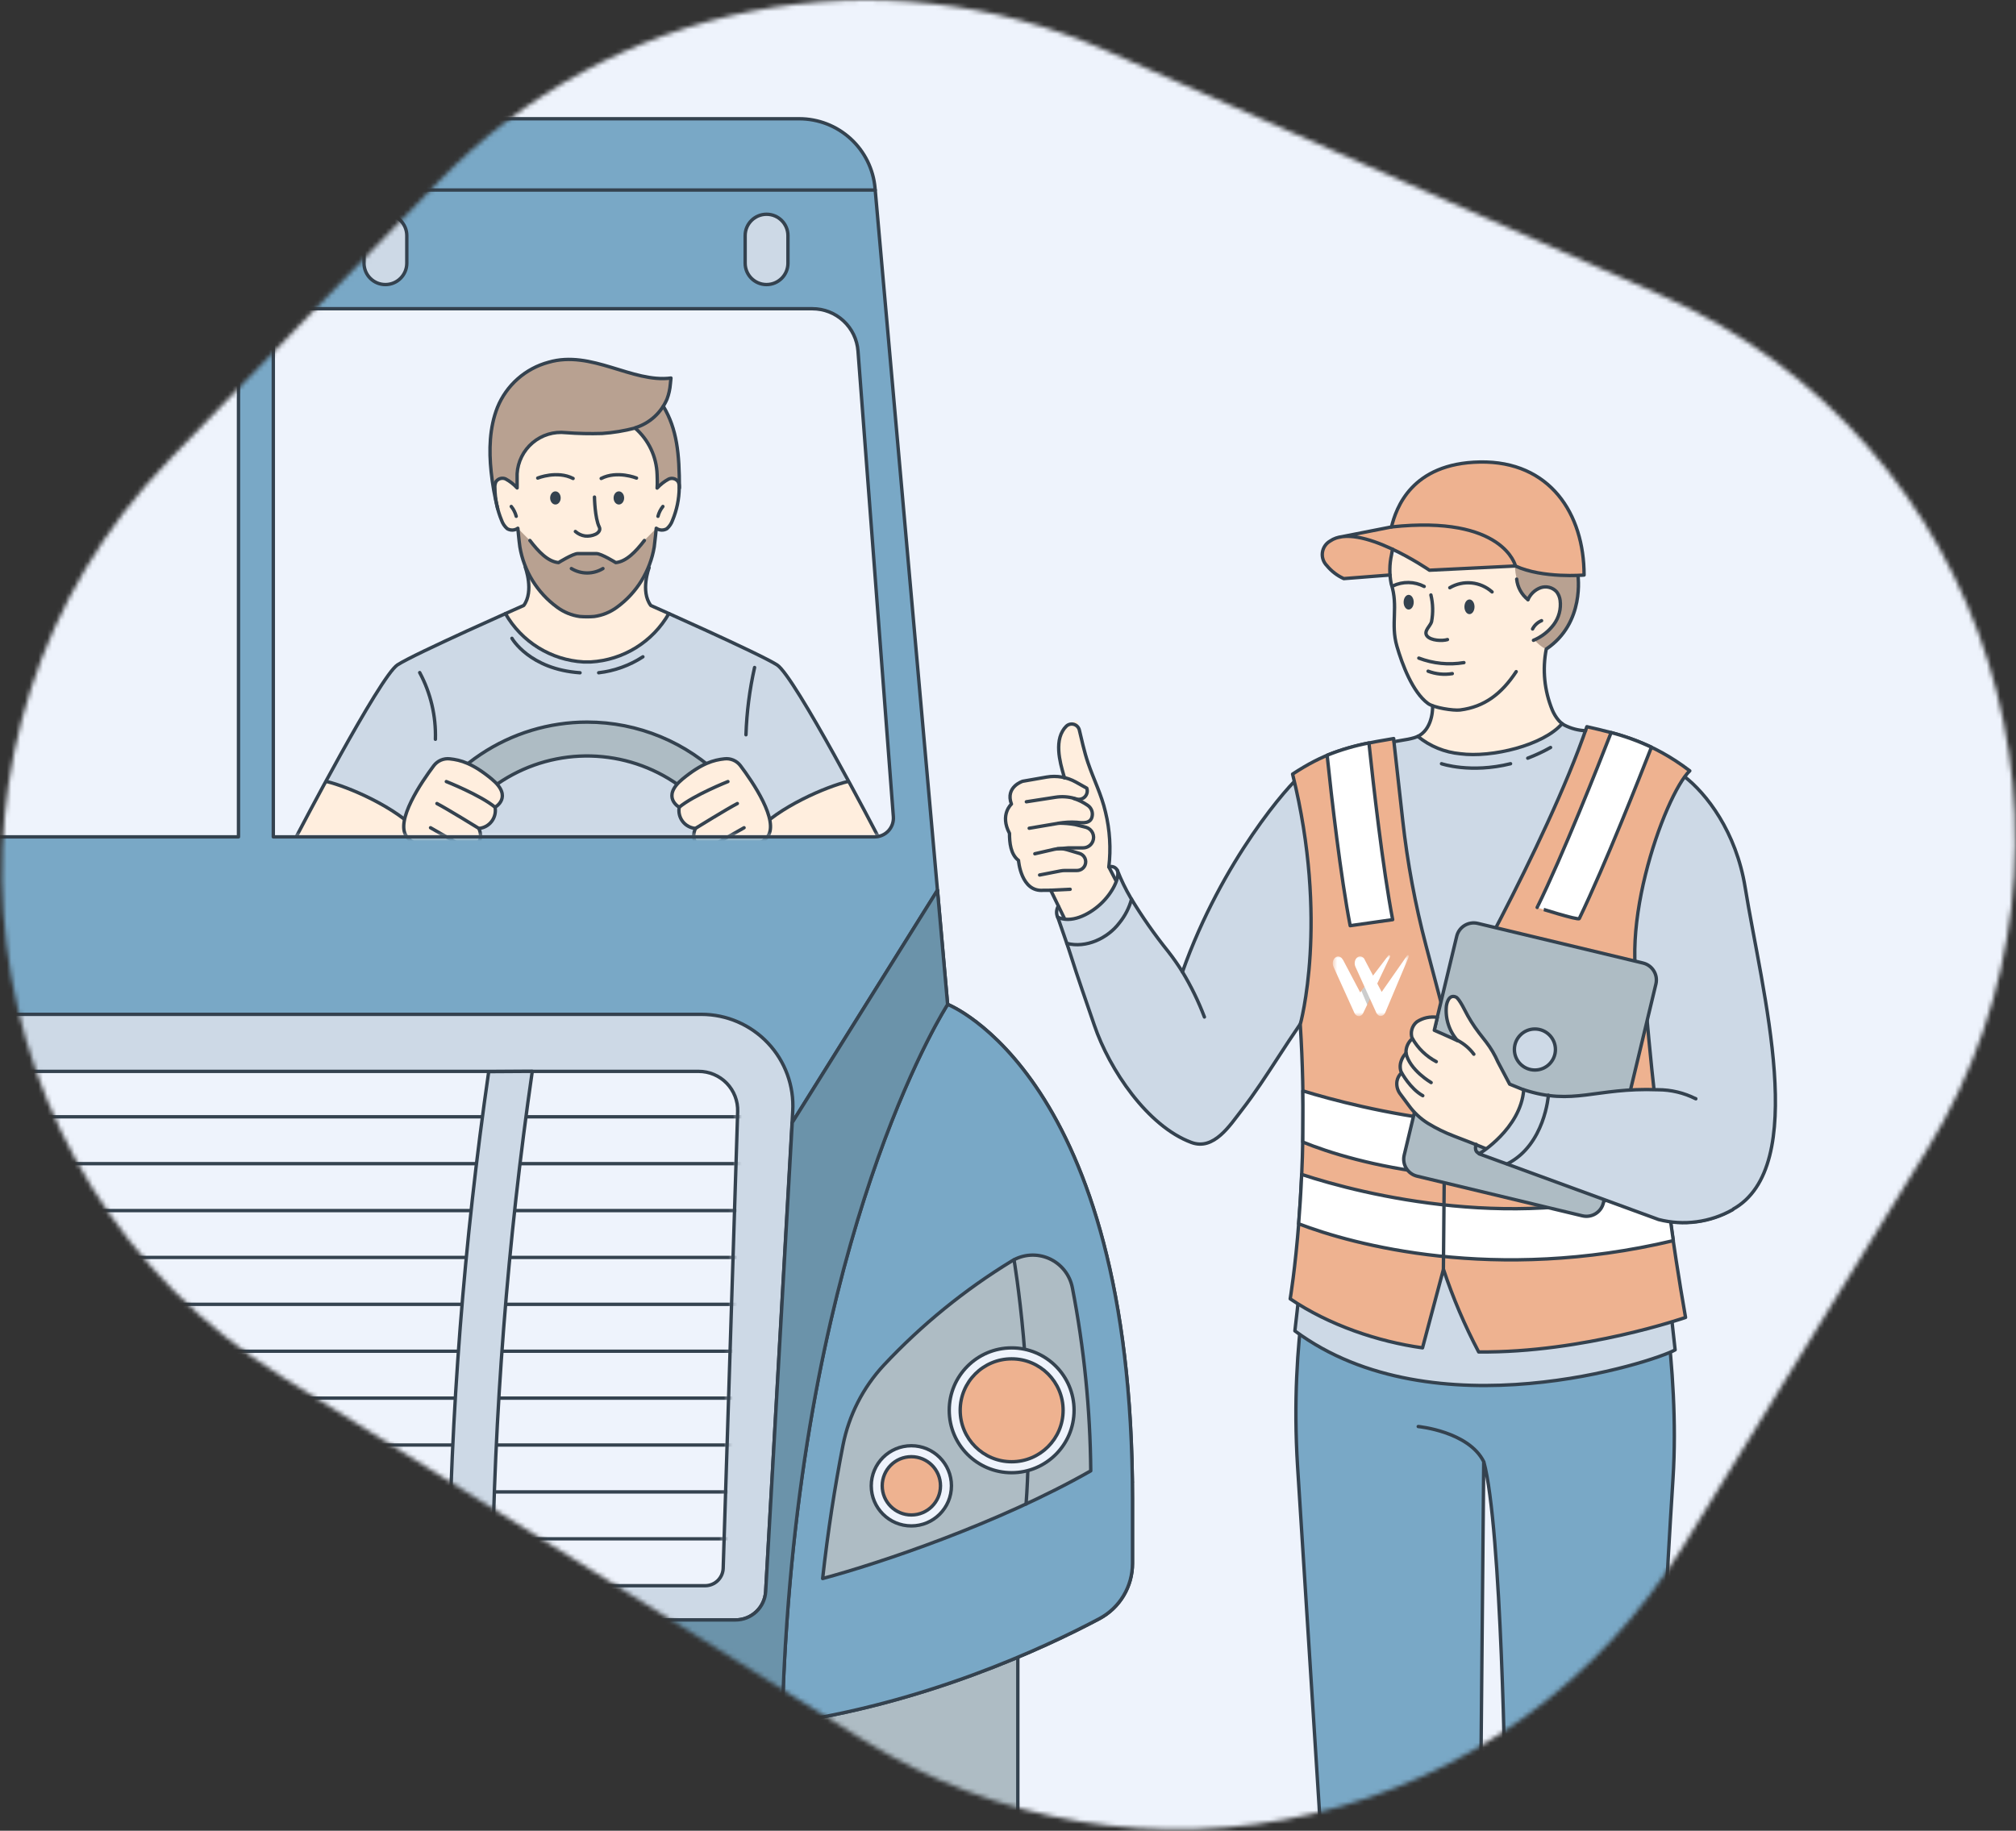<svg width="447" height="406" viewBox="0 0 447 406" fill="none" xmlns="http://www.w3.org/2000/svg">
<rect x="0" y="0" width="447" height="406" fill="#333333" stroke="none"/>
<mask id="mask0_952_13639" style="mask-type:luminance" maskUnits="userSpaceOnUse" x="0" y="0" width="447" height="406">
<path d="M97.46 40.057L37.56 101.947C-20.76 162.137 -8.71 260.817 62.39 305.247L191.12 385.697C205.862 394.909 222.282 401.113 239.433 403.951C256.584 406.788 274.127 406.203 291.051 402.229C307.975 398.255 323.945 390.971 338.041 380.797C352.137 370.622 364.079 357.758 373.18 342.947L427.29 254.947C469.1 186.947 441.29 97.647 368.21 65.427L245.21 11.197C220.583 0.339 193.222 -2.716 166.807 2.444C140.392 7.603 116.191 20.73 97.46 40.057Z" fill="white"/>
</mask>
<g mask="url(#mask0_952_13639)">
<path d="M482.87 -31.383H-13.96V433.087H482.87V-31.383Z" fill="#EEF3FC"/>
<path d="M194.02 41.717C193.645 37.517 191.712 33.609 188.601 30.763C185.49 27.916 181.427 26.337 177.21 26.337H-63.73C-67.947 26.335 -72.012 27.913 -75.124 30.76C-78.235 33.607 -80.167 37.516 -80.54 41.717L-96.63 222.717L-59.93 382.247H173.4L210.11 222.717L194.02 41.717Z" fill="#79A8C6" stroke="#34424F" stroke-width="0.75" stroke-linecap="round" stroke-linejoin="round"/>
<path d="M173.4 420.947V382.337L225.68 356.007V420.947C225.668 424.905 224.731 428.807 222.942 432.338C221.154 435.87 218.564 438.934 215.38 441.287H183.7C180.516 438.934 177.926 435.87 176.137 432.338C174.349 428.807 173.411 424.905 173.4 420.947Z" fill="#AEBCC4" stroke="#34424F" stroke-width="0.75" stroke-linecap="round" stroke-linejoin="round"/>
<path d="M210.11 222.737C210.11 222.737 176.11 275.007 173.4 382.267C205.07 377.817 231.51 365.477 243.76 358.967C245.979 357.782 247.835 356.017 249.128 353.859C250.421 351.701 251.102 349.232 251.1 346.717V332.387C251.1 238.547 210.11 222.737 210.11 222.737Z" fill="#79A8C6" stroke="#34424F" stroke-width="0.75" stroke-linecap="round" stroke-linejoin="round"/>
<path d="M175.66 248.917L207.86 197.437" stroke="#34424F" stroke-width="0.75" stroke-linecap="round" stroke-linejoin="round"/>
<path d="M174.46 359.497C174.46 359.497 223.4 348.287 251.06 328.697" stroke="#34424F" stroke-width="0.75" stroke-linecap="round" stroke-linejoin="round"/>
<path d="M190.24 77.827C190.046 75.281 188.898 72.902 187.025 71.167C185.152 69.431 182.693 68.467 180.14 68.467H60.6V185.587H193.94C194.513 185.586 195.079 185.466 195.603 185.236C196.128 185.006 196.599 184.671 196.988 184.25C197.376 183.83 197.674 183.333 197.862 182.792C198.05 182.252 198.124 181.678 198.08 181.107L190.24 77.827Z" fill="#EEF3FC"/>
<path d="M210.11 222.737C210.11 222.737 176.11 275.007 173.4 382.267C205.07 377.817 231.51 365.477 243.76 358.967C245.979 357.782 247.835 356.017 249.128 353.859C250.421 351.701 251.102 349.232 251.1 346.717V332.387C251.1 238.547 210.11 222.737 210.11 222.737Z" fill="#79A8C6" stroke="#34424F" stroke-width="0.75" stroke-linecap="round" stroke-linejoin="round"/>
<path d="M-76.76 77.827C-76.568 75.282 -75.422 72.903 -73.551 71.168C-71.68 69.432 -69.222 68.467 -66.67 68.467H52.88V185.587H-80.46C-81.033 185.587 -81.6 185.469 -82.125 185.239C-82.65 185.01 -83.122 184.674 -83.511 184.253C-83.9 183.832 -84.197 183.336 -84.385 182.794C-84.572 182.253 -84.645 181.678 -84.6 181.107L-76.76 77.827Z" fill="#EEF3FC" stroke="#34424F" stroke-width="0.75" stroke-linecap="round" stroke-linejoin="round"/>
<path d="M194.06 42.147H-80.58" stroke="#34424F" stroke-width="0.75" stroke-linecap="round" stroke-linejoin="round"/>
<path d="M56.75 47.517H56.74C54.122 47.517 52 49.639 52 52.257V58.367C52 60.984 54.122 63.107 56.74 63.107H56.75C59.368 63.107 61.49 60.984 61.49 58.367V52.257C61.49 49.639 59.368 47.517 56.75 47.517Z" fill="#CDD9E6" stroke="#34424F" stroke-width="0.75" stroke-linecap="round" stroke-linejoin="round"/>
<path d="M85.46 47.517H85.45C82.832 47.517 80.71 49.639 80.71 52.257V58.367C80.71 60.984 82.832 63.107 85.45 63.107H85.46C88.078 63.107 90.2 60.984 90.2 58.367V52.257C90.2 49.639 88.078 47.517 85.46 47.517Z" fill="#CDD9E6" stroke="#34424F" stroke-width="0.75" stroke-linecap="round" stroke-linejoin="round"/>
<path d="M169.97 47.517H169.96C167.342 47.517 165.22 49.639 165.22 52.257V58.367C165.22 60.984 167.342 63.107 169.96 63.107H169.97C172.588 63.107 174.71 60.984 174.71 58.367V52.257C174.71 49.639 172.588 47.517 169.97 47.517Z" fill="#CDD9E6" stroke="#34424F" stroke-width="0.75" stroke-linecap="round" stroke-linejoin="round"/>
<path d="M28.04 47.517H28.03C25.412 47.517 23.29 49.639 23.29 52.257V58.367C23.29 60.984 25.412 63.107 28.03 63.107H28.04C30.658 63.107 32.78 60.984 32.78 58.367V52.257C32.78 49.639 30.658 47.517 28.04 47.517Z" fill="#CDD9E6" stroke="#34424F" stroke-width="0.75" stroke-linecap="round" stroke-linejoin="round"/>
<path d="M186.91 320.507C185.11 329.677 183.57 339.507 182.4 350.067C195.13 346.647 221.4 337.837 241.85 326.187C241.734 312.55 240.368 298.954 237.77 285.567C237.494 284.152 236.88 282.824 235.98 281.698C235.08 280.572 233.921 279.68 232.601 279.098C231.282 278.517 229.842 278.263 228.403 278.358C226.965 278.454 225.571 278.896 224.34 279.647C213.884 286.028 204.341 293.795 195.97 302.737C191.355 307.702 188.217 313.856 186.91 320.507Z" fill="#AEBCC4" stroke="#34424F" stroke-width="0.75" stroke-linecap="round" stroke-linejoin="round"/>
<path d="M224.84 279.387C224.84 279.387 229.5 306.727 227.51 333.537" stroke="#34424F" stroke-width="0.75" stroke-linecap="round" stroke-linejoin="round"/>
<path d="M202.07 338.397C206.98 338.397 210.96 334.417 210.96 329.507C210.96 324.597 206.98 320.617 202.07 320.617C197.16 320.617 193.18 324.597 193.18 329.507C193.18 334.417 197.16 338.397 202.07 338.397Z" fill="#EEF3FC" stroke="#34424F" stroke-width="0.75" stroke-linecap="round" stroke-linejoin="round"/>
<path d="M224.31 326.597C231.954 326.597 238.15 320.4 238.15 312.757C238.15 305.113 231.954 298.917 224.31 298.917C216.667 298.917 210.47 305.113 210.47 312.757C210.47 320.4 216.667 326.597 224.31 326.597Z" fill="#EEF3FC" stroke="#34424F" stroke-width="0.75" stroke-linecap="round" stroke-linejoin="round"/>
<path d="M224.31 324.167C230.611 324.167 235.72 319.058 235.72 312.757C235.72 306.455 230.611 301.347 224.31 301.347C218.008 301.347 212.9 306.455 212.9 312.757C212.9 319.058 218.008 324.167 224.31 324.167Z" fill="#EEB290" stroke="#34424F" stroke-width="0.75" stroke-linecap="round" stroke-linejoin="round"/>
<path d="M202.07 335.967C205.638 335.967 208.53 333.074 208.53 329.507C208.53 325.939 205.638 323.047 202.07 323.047C198.503 323.047 195.61 325.939 195.61 329.507C195.61 333.074 198.503 335.967 202.07 335.967Z" fill="#EEB290" stroke="#34424F" stroke-width="0.75" stroke-linecap="round" stroke-linejoin="round"/>
<path d="M155.55 224.947H-42.07C-44.831 224.946 -47.562 225.51 -50.098 226.602C-52.633 227.694 -54.919 229.292 -56.816 231.298C-58.712 233.304 -60.18 235.676 -61.128 238.269C-62.076 240.861 -62.485 243.62 -62.33 246.377L-56.33 352.947C-56.233 354.65 -55.488 356.252 -54.247 357.423C-53.007 358.594 -51.366 359.247 -49.66 359.247H163.1C164.806 359.245 166.446 358.591 167.685 357.42C168.925 356.249 169.671 354.649 169.77 352.947L175.77 246.377C175.925 243.624 175.517 240.868 174.572 238.278C173.626 235.688 172.162 233.318 170.27 231.312C168.378 229.307 166.097 227.708 163.566 226.613C161.035 225.519 158.308 224.952 155.55 224.947Z" fill="#CDD9E6" stroke="#34424F" stroke-width="0.75" stroke-linecap="round" stroke-linejoin="round"/>
<path d="M154.92 237.597H-39.29C-40.729 237.597 -42.153 237.887 -43.477 238.448C-44.801 239.01 -46 239.832 -47.001 240.865C-48.001 241.899 -48.784 243.123 -49.303 244.465C-49.822 245.806 -50.066 247.239 -50.02 248.677L-46.87 347.777C-46.839 348.817 -46.404 349.803 -45.657 350.528C-44.91 351.252 -43.91 351.657 -42.87 351.657H156.35C157.39 351.657 158.39 351.252 159.137 350.528C159.884 349.803 160.319 348.817 160.35 347.777L163.56 246.517C163.598 245.359 163.402 244.205 162.984 243.124C162.567 242.043 161.937 241.058 161.131 240.225C160.324 239.393 159.359 238.732 158.292 238.28C157.225 237.828 156.079 237.596 154.92 237.597Z" fill="#EEF3FC" stroke="#34424F" stroke-width="0.75" stroke-linecap="round" stroke-linejoin="round"/>
<mask id="mask1_952_13639" style="mask-type:luminance" maskUnits="userSpaceOnUse" x="-51" y="237" width="215" height="115">
<path d="M154.92 237.597H-39.29C-40.729 237.597 -42.153 237.887 -43.477 238.448C-44.801 239.01 -46 239.832 -47.001 240.865C-48.001 241.899 -48.784 243.123 -49.303 244.465C-49.822 245.806 -50.066 247.239 -50.02 248.677L-46.87 347.777C-46.839 348.817 -46.404 349.803 -45.657 350.528C-44.91 351.252 -43.91 351.657 -42.87 351.657H156.35C157.39 351.657 158.39 351.252 159.137 350.528C159.884 349.803 160.319 348.817 160.35 347.777L163.56 246.517C163.598 245.359 163.402 244.205 162.984 243.124C162.567 242.043 161.937 241.058 161.131 240.225C160.324 239.393 159.359 238.732 158.292 238.28C157.225 237.828 156.079 237.596 154.92 237.597Z" fill="white"/>
</mask>
<g mask="url(#mask1_952_13639)">
<path d="M165.78 247.667H-52.22" stroke="#34424F" stroke-width="0.75" stroke-linecap="round" stroke-linejoin="round"/>
<path d="M163.19 268.467H-49.64" stroke="#34424F" stroke-width="0.75" stroke-linecap="round" stroke-linejoin="round"/>
<path d="M163.19 289.257H-49.64" stroke="#34424F" stroke-width="0.75" stroke-linecap="round" stroke-linejoin="round"/>
<path d="M165.78 258.067H-52.22" stroke="#34424F" stroke-width="0.75" stroke-linecap="round" stroke-linejoin="round"/>
<path d="M163.19 278.857H-49.64" stroke="#34424F" stroke-width="0.75" stroke-linecap="round" stroke-linejoin="round"/>
<path d="M163.19 299.657H-49.64" stroke="#34424F" stroke-width="0.75" stroke-linecap="round" stroke-linejoin="round"/>
<path d="M163.19 310.057H-49.64" stroke="#34424F" stroke-width="0.75" stroke-linecap="round" stroke-linejoin="round"/>
<path d="M163.19 320.457H-49.64" stroke="#34424F" stroke-width="0.75" stroke-linecap="round" stroke-linejoin="round"/>
<path d="M163.19 330.857H-49.64" stroke="#34424F" stroke-width="0.75" stroke-linecap="round" stroke-linejoin="round"/>
<path d="M163.19 341.257H-49.64" stroke="#34424F" stroke-width="0.75" stroke-linecap="round" stroke-linejoin="round"/>
</g>
<path d="M108.36 237.647C102.886 275.409 99.916 313.492 99.47 351.647H109.12C109.566 313.472 112.539 275.369 118.02 237.587L108.36 237.647Z" fill="#CDD9E6" stroke="#34424F" stroke-width="0.75" stroke-linecap="round" stroke-linejoin="round"/>
<path d="M-4.54 237.597C0.941 275.378 3.911 313.482 4.35 351.657H14C13.56 313.502 10.59 275.418 5.11 237.657L-4.54 237.597Z" fill="#CDD9E6" stroke="#34424F" stroke-width="0.75" stroke-linecap="round" stroke-linejoin="round"/>
<mask id="mask2_952_13639" style="mask-type:luminance" maskUnits="userSpaceOnUse" x="60" y="68" width="139" height="118">
<path d="M190.24 77.827C190.046 75.281 188.898 72.902 187.025 71.167C185.152 69.431 182.693 68.467 180.14 68.467H60.6V185.587H193.94C194.513 185.586 195.079 185.466 195.603 185.236C196.128 185.006 196.599 184.671 196.988 184.25C197.376 183.83 197.674 183.333 197.862 182.792C198.05 182.252 198.124 181.678 198.08 181.107L190.24 77.827Z" fill="white"/>
</mask>
<g mask="url(#mask2_952_13639)">
<path d="M136.83 134.697C135.347 135.796 133.61 136.501 131.78 136.747C131.248 136.795 130.714 136.815 130.18 136.807C129.646 136.814 129.112 136.794 128.58 136.747C126.768 136.493 125.049 135.788 123.58 134.697C120.48 132.41 118.06 129.323 116.58 125.767H116.46C116.46 125.767 118.46 131.097 116.13 134.267L112.08 136.067C113.843 139.151 116.347 141.747 119.366 143.619C122.385 145.49 125.824 146.579 129.37 146.787C129.65 146.787 130.74 146.787 131.01 146.787C134.558 146.581 137.999 145.493 141.02 143.621C144.041 141.749 146.547 139.152 148.31 136.067L144.31 134.267C141.94 131.097 143.93 125.887 143.93 125.887H143.85C142.341 129.399 139.917 132.442 136.83 134.697Z" fill="#FFEEDE"/>
<path d="M140.85 94.867C142.331 96.156 143.53 97.737 144.371 99.511C145.213 101.286 145.679 103.214 145.74 105.177C145.74 105.177 145.79 107.237 145.74 108.177C146.479 107.371 147.348 106.695 148.31 106.177C148.676 106.017 149.086 105.988 149.47 106.095C149.855 106.203 150.191 106.44 150.42 106.767C150.628 107.192 150.718 107.665 150.68 108.137C150.68 100.457 150.14 95.137 147.12 90.037C145.666 92.337 143.445 94.048 140.85 94.867Z" fill="#B8A191"/>
<path d="M109.98 106.827C110.211 106.499 110.549 106.262 110.935 106.154C111.321 106.047 111.733 106.076 112.1 106.237C113.059 106.755 113.925 107.431 114.66 108.237C114.58 107.237 114.66 105.237 114.66 105.237V105.107C114.729 103.782 115.069 102.486 115.658 101.298C116.246 100.109 117.072 99.054 118.083 98.196C119.094 97.338 120.271 96.696 121.539 96.309C122.808 95.922 124.142 95.799 125.46 95.947C128.162 96.147 130.872 96.2 133.58 96.107C136.042 95.934 138.483 95.532 140.87 94.907C143.441 94.095 145.645 92.407 147.1 90.137C147.415 89.622 147.689 89.084 147.92 88.527C148.321 87.45 148.57 86.322 148.66 85.177L148.79 83.877C140.22 85.007 131.13 77.597 121.65 80.377C119.118 81.057 116.778 82.314 114.813 84.049C112.847 85.783 111.31 87.949 110.32 90.377C108.54 94.867 108.42 99.897 108.92 104.647C109.207 107.411 109.691 110.152 110.37 112.847C109.973 111.338 109.758 109.787 109.73 108.227C109.686 107.746 109.772 107.262 109.98 106.827Z" fill="#B8A191"/>
<path d="M150.38 106.827C150.15 106.5 149.815 106.263 149.43 106.155C149.046 106.048 148.636 106.076 148.27 106.237C147.307 106.755 146.439 107.431 145.7 108.237C145.79 107.237 145.7 105.237 145.7 105.237C145.639 103.274 145.173 101.345 144.331 99.571C143.49 97.797 142.291 96.216 140.81 94.927C138.422 95.552 135.982 95.954 133.52 96.127C130.832 96.211 128.141 96.151 125.46 95.947C124.144 95.799 122.812 95.921 121.546 96.306C120.279 96.691 119.104 97.331 118.093 98.186C117.082 99.04 116.256 100.092 115.666 101.277C115.076 102.462 114.733 103.755 114.66 105.077V105.207C114.66 105.207 114.66 107.267 114.66 108.207C113.925 107.401 113.059 106.725 112.1 106.207C111.733 106.046 111.321 106.017 110.935 106.124C110.548 106.232 110.211 106.469 109.98 106.797C109.77 107.235 109.684 107.723 109.73 108.207C109.761 110.669 110.264 113.103 111.21 115.377C111.455 116.094 111.882 116.735 112.45 117.237C112.81 117.456 113.227 117.564 113.648 117.548C114.07 117.532 114.477 117.393 114.82 117.147C114.82 117.147 115.06 119.827 115.27 121.297C116.174 126.663 119.143 131.461 123.54 134.667C125.009 135.758 126.728 136.463 128.54 136.717C129.072 136.764 129.606 136.784 130.14 136.777C130.674 136.785 131.208 136.765 131.74 136.717C133.569 136.471 135.307 135.766 136.79 134.667C141.187 131.461 144.155 126.663 145.06 121.297C145.26 119.827 145.51 117.147 145.51 117.147C145.853 117.393 146.26 117.532 146.681 117.548C147.103 117.564 147.52 117.456 147.88 117.237C148.445 116.732 148.872 116.092 149.12 115.377C150.066 113.103 150.568 110.669 150.6 108.207C150.65 107.735 150.574 107.259 150.38 106.827Z" fill="#FFEEDE"/>
<path d="M136.53 124.767C136.53 124.767 133.34 122.767 132.23 122.767H128.13C127.03 122.767 123.84 124.767 123.84 124.767C121.47 124.547 119.38 122.317 117.49 119.857L114.82 117.177C114.82 117.177 115.06 119.857 115.27 121.327C116.174 126.693 119.143 131.491 123.54 134.697C125.009 135.788 126.728 136.493 128.54 136.747C129.072 136.794 129.606 136.814 130.14 136.807C130.674 136.815 131.208 136.795 131.74 136.747C133.569 136.501 135.307 135.796 136.79 134.697C141.187 131.491 144.155 126.693 145.06 121.327C145.26 119.857 145.51 117.177 145.51 117.177L142.84 119.857C140.98 122.317 138.9 124.547 136.53 124.767Z" fill="#B8A191"/>
<path d="M172.3 147.447C169.38 145.567 155.3 139.217 148.3 136.067C146.535 139.151 144.029 141.747 141.008 143.619C137.987 145.49 134.548 146.579 131 146.787C130.73 146.787 129.64 146.787 129.36 146.787C125.814 146.58 122.375 145.491 119.356 143.619C116.337 141.747 113.833 139.151 112.07 136.067C105.07 139.217 90.99 145.567 88.07 147.447C84.15 149.967 65.69 185.447 65.69 185.447C65.69 185.447 68.52 180.017 72.19 173.257L72.42 173.317C76.95 174.397 87.8 178.907 92.97 184.727L93.67 185.447H166.67L167.36 184.727C172.53 178.907 183.36 174.397 187.92 173.317L188.15 173.257C191.82 180.017 194.64 185.447 194.64 185.447C194.64 185.447 176.22 149.947 172.3 147.447Z" fill="#CDD9E6"/>
<path d="M72.46 173.327L72.23 173.267C68.56 180.027 65.73 185.457 65.73 185.457H93.73L93.03 184.737C87.8 178.947 76.95 174.407 72.46 173.327Z" fill="#FFEEDE"/>
<path d="M187.95 173.327L188.18 173.267C191.85 180.027 194.67 185.457 194.67 185.457H166.67L167.36 184.737C172.56 178.947 183.46 174.407 187.95 173.327Z" fill="#FFEEDE"/>
<path d="M72.46 173.327C76.99 174.407 87.84 178.917 93.01 184.737L93.71 185.457" stroke="#34424F" stroke-width="0.75" stroke-linecap="round" stroke-linejoin="round"/>
<path d="M187.95 173.327C183.41 174.407 172.56 178.917 167.39 184.737L166.7 185.457" stroke="#34424F" stroke-width="0.75" stroke-linecap="round" stroke-linejoin="round"/>
<path d="M116.46 125.767C116.46 125.767 118.46 131.097 116.13 134.267C116.13 134.267 92.02 144.917 88.13 147.447C84.24 149.977 65.75 185.447 65.75 185.447" stroke="#34424F" stroke-width="0.75" stroke-linecap="round" stroke-linejoin="round"/>
<path d="M194.67 185.457C194.67 185.457 176.22 149.967 172.3 147.457C168.38 144.947 144.3 134.277 144.3 134.277C141.93 131.107 143.92 125.897 143.92 125.897" stroke="#34424F" stroke-width="0.75" stroke-linecap="round" stroke-linejoin="round"/>
<path d="M93.06 149.157C95.493 153.698 96.693 158.797 96.54 163.947" stroke="#34424F" stroke-width="0.75" stroke-linecap="round" stroke-linejoin="round"/>
<path d="M167.31 148.027C166.205 152.929 165.565 157.924 165.4 162.947" stroke="#34424F" stroke-width="0.75" stroke-linecap="round" stroke-linejoin="round"/>
<path d="M112.07 136.077C113.832 139.161 116.337 141.757 119.356 143.628C122.375 145.5 125.814 146.589 129.36 146.797C129.64 146.797 130.73 146.797 131 146.797C134.548 146.591 137.988 145.503 141.009 143.631C144.03 141.759 146.536 139.162 148.3 136.077" stroke="#34424F" stroke-width="0.75" stroke-linecap="round" stroke-linejoin="round"/>
<path d="M150.38 106.827C150.15 106.5 149.815 106.263 149.43 106.155C149.046 106.048 148.636 106.076 148.27 106.237C147.307 106.755 146.439 107.431 145.7 108.237C145.79 107.237 145.7 105.237 145.7 105.237C145.639 103.274 145.173 101.345 144.331 99.571C143.49 97.797 142.291 96.216 140.81 94.927C138.422 95.552 135.982 95.954 133.52 96.127C130.832 96.211 128.141 96.151 125.46 95.947C124.144 95.799 122.812 95.921 121.546 96.306C120.279 96.691 119.104 97.331 118.093 98.186C117.082 99.04 116.256 100.092 115.666 101.277C115.076 102.462 114.733 103.755 114.66 105.077V105.207C114.66 105.207 114.66 107.267 114.66 108.207C113.925 107.401 113.059 106.725 112.1 106.207C111.733 106.046 111.321 106.017 110.935 106.124C110.548 106.232 110.211 106.469 109.98 106.797C109.77 107.235 109.684 107.723 109.73 108.207C109.761 110.669 110.264 113.103 111.21 115.377C111.455 116.094 111.882 116.735 112.45 117.237C112.81 117.456 113.227 117.564 113.648 117.548C114.07 117.532 114.477 117.393 114.82 117.147C114.82 117.147 115.06 119.827 115.27 121.297C116.174 126.663 119.143 131.461 123.54 134.667C125.009 135.758 126.728 136.463 128.54 136.717C129.072 136.764 129.606 136.784 130.14 136.777C130.674 136.785 131.208 136.765 131.74 136.717C133.569 136.471 135.307 135.766 136.79 134.667C141.187 131.461 144.155 126.663 145.06 121.297C145.26 119.827 145.51 117.147 145.51 117.147C145.853 117.393 146.26 117.532 146.681 117.548C147.103 117.564 147.52 117.456 147.88 117.237C148.445 116.732 148.872 116.092 149.12 115.377C150.066 113.103 150.568 110.669 150.6 108.207C150.65 107.735 150.574 107.259 150.38 106.827Z" stroke="#34424F" stroke-width="0.75" stroke-linecap="round" stroke-linejoin="round"/>
<path d="M119.23 106.017C119.23 106.017 123.52 104.287 127.07 106.107" stroke="#34424F" stroke-width="0.75" stroke-linecap="round" stroke-linejoin="round"/>
<path d="M141.13 106.017C141.13 106.017 136.85 104.287 133.3 106.107" stroke="#34424F" stroke-width="0.75" stroke-linecap="round" stroke-linejoin="round"/>
<path d="M123.15 111.887C123.796 111.887 124.32 111.233 124.32 110.427C124.32 109.62 123.796 108.967 123.15 108.967C122.504 108.967 121.98 109.62 121.98 110.427C121.98 111.233 122.504 111.887 123.15 111.887Z" fill="#34424F"/>
<path d="M137.22 111.887C137.866 111.887 138.39 111.233 138.39 110.427C138.39 109.62 137.866 108.967 137.22 108.967C136.574 108.967 136.05 109.62 136.05 110.427C136.05 111.233 136.574 111.887 137.22 111.887Z" fill="#34424F"/>
<path d="M133.69 126.087C132.634 126.726 131.424 127.063 130.19 127.063C128.956 127.063 127.746 126.726 126.69 126.087" stroke="#34424F" stroke-width="0.75" stroke-linecap="round" stroke-linejoin="round"/>
<path d="M127.58 117.867C128.183 118.404 128.931 118.751 129.73 118.867C130.517 118.947 131.311 118.816 132.03 118.487C132.63 118.217 133.23 117.577 132.88 116.887C131.88 114.887 131.81 110.237 131.81 110.237" stroke="#34424F" stroke-width="0.75" stroke-linecap="round" stroke-linejoin="round"/>
<path d="M142.88 119.857C140.98 122.317 138.88 124.547 136.53 124.767C136.53 124.767 133.34 122.767 132.23 122.767H128.13C127.03 122.767 123.84 124.767 123.84 124.767C121.47 124.547 119.38 122.317 117.49 119.857" stroke="#34424F" stroke-width="0.75" stroke-linecap="round" stroke-linejoin="round"/>
<path d="M140.85 94.867C142.418 94.379 143.861 93.555 145.078 92.454C146.295 91.352 147.258 89.998 147.9 88.487C148.301 87.41 148.55 86.282 148.64 85.137L148.77 83.837C140.2 84.967 131.11 77.557 121.63 80.337C119.098 81.017 116.758 82.274 114.793 84.009C112.827 85.743 111.29 87.909 110.3 90.337C108.52 94.827 108.4 99.857 108.9 104.607C109.187 107.371 109.671 110.112 110.35 112.807" stroke="#34424F" stroke-width="0.75" stroke-linecap="round" stroke-linejoin="round"/>
<path d="M150.64 108.237C150.64 100.537 150.1 95.187 147.08 90.097" stroke="#34424F" stroke-width="0.75" stroke-linecap="round" stroke-linejoin="round"/>
<path d="M130.18 160.137C121.772 160.137 113.553 162.63 106.563 167.301C99.572 171.972 94.123 178.611 90.906 186.379C87.688 194.147 86.847 202.694 88.487 210.94C90.127 219.186 94.176 226.761 100.121 232.706C106.066 238.651 113.641 242.7 121.887 244.34C130.133 245.98 138.68 245.138 146.448 241.921C154.215 238.703 160.855 233.255 165.526 226.264C170.197 219.273 172.69 211.054 172.69 202.647C172.69 191.372 168.211 180.56 160.239 172.588C152.267 164.615 141.454 160.137 130.18 160.137ZM130.18 237.647C123.258 237.647 116.491 235.594 110.735 231.748C104.979 227.902 100.493 222.436 97.844 216.041C95.195 209.645 94.502 202.608 95.853 195.819C97.203 189.029 100.536 182.793 105.431 177.898C110.326 173.003 116.562 169.67 123.352 168.319C130.141 166.969 137.178 167.662 143.574 170.311C149.969 172.96 155.436 177.446 159.281 183.202C163.127 188.957 165.18 195.724 165.18 202.647C165.18 207.243 164.275 211.794 162.516 216.041C160.757 220.287 158.179 224.145 154.929 227.395C151.679 230.645 147.82 233.224 143.574 234.982C139.327 236.741 134.776 237.647 130.18 237.647Z" fill="#AEBCC4" stroke="#34424F" stroke-width="0.75" stroke-linecap="round" stroke-linejoin="round"/>
<path d="M164.18 169.807C163.772 169.263 163.228 168.836 162.604 168.57C161.979 168.303 161.294 168.205 160.62 168.287C158.28 168.537 155.62 169.287 151.33 172.767C146.51 176.767 150.6 179.017 150.6 179.017C150.5 179.564 150.516 180.127 150.647 180.668C150.777 181.209 151.019 181.717 151.357 182.16C151.695 182.602 152.121 182.969 152.609 183.237C153.097 183.505 153.635 183.669 154.19 183.717C154.19 183.717 152.29 187.717 157.13 188.007C156.3 190.827 158.79 191.007 158.79 191.007C158.79 191.007 168.06 188.267 170.14 185.557C172.83 182.067 166.86 173.367 164.18 169.807Z" fill="#FFEEDE"/>
<path d="M161.4 173.327C161.4 173.327 153.84 176.327 150.6 179.017C150.6 179.017 146.51 176.747 151.33 172.767C155.6 169.247 158.28 168.537 160.62 168.287C161.294 168.205 161.979 168.303 162.604 168.57C163.228 168.836 163.772 169.263 164.18 169.807C166.86 173.367 172.83 182.067 170.18 185.557C168.1 188.267 158.83 191.007 158.83 191.007C158.83 191.007 156.34 190.827 157.17 188.007L164.98 183.567" stroke="#34424F" stroke-width="0.75" stroke-linecap="round" stroke-linejoin="round"/>
<path d="M150.6 179.017C150.501 179.564 150.516 180.127 150.647 180.668C150.777 181.209 151.019 181.717 151.357 182.16C151.695 182.602 152.121 182.969 152.609 183.237C153.097 183.505 153.635 183.669 154.19 183.717C154.19 183.717 161.19 179.387 163.49 178.197" stroke="#34424F" stroke-width="0.75" stroke-linecap="round" stroke-linejoin="round"/>
<path d="M154.19 183.717C154.19 183.717 152.29 187.717 157.13 188.007" stroke="#34424F" stroke-width="0.75" stroke-linecap="round" stroke-linejoin="round"/>
<path d="M96.18 169.807C96.591 169.264 97.136 168.838 97.763 168.571C98.389 168.305 99.074 168.206 99.75 168.287C102.09 168.537 104.75 169.287 109.03 172.767C113.85 176.767 109.77 179.017 109.77 179.017C109.869 179.564 109.854 180.127 109.723 180.668C109.593 181.209 109.351 181.717 109.013 182.16C108.675 182.602 108.249 182.969 107.761 183.237C107.273 183.505 106.735 183.669 106.18 183.717C106.18 183.717 108.08 187.717 103.24 188.007C104.07 190.827 101.58 191.007 101.58 191.007C101.58 191.007 92.31 188.267 90.22 185.557C87.53 182.067 93.51 173.367 96.18 169.807Z" fill="#FFEEDE"/>
<path d="M98.96 173.327C98.96 173.327 106.52 176.327 109.77 179.017C109.77 179.017 113.85 176.747 109.03 172.767C104.77 169.247 102.09 168.537 99.75 168.287C99.074 168.206 98.389 168.305 97.763 168.571C97.136 168.838 96.591 169.264 96.18 169.807C93.51 173.367 87.53 182.067 90.18 185.557C92.27 188.267 101.54 191.007 101.54 191.007C101.54 191.007 104.03 190.827 103.2 188.007L95.46 183.567" stroke="#34424F" stroke-width="0.75" stroke-linecap="round" stroke-linejoin="round"/>
<path d="M109.77 179.017C109.869 179.564 109.853 180.127 109.723 180.668C109.593 181.209 109.351 181.717 109.013 182.16C108.675 182.602 108.249 182.969 107.761 183.237C107.273 183.505 106.734 183.669 106.18 183.717C106.18 183.717 99.18 179.387 96.88 178.197" stroke="#34424F" stroke-width="0.75" stroke-linecap="round" stroke-linejoin="round"/>
<path d="M106.18 183.717C106.18 183.717 108.08 187.717 103.24 188.007" stroke="#34424F" stroke-width="0.75" stroke-linecap="round" stroke-linejoin="round"/>
</g>
<path d="M190.24 77.827C190.046 75.281 188.898 72.902 187.025 71.167C185.152 69.431 182.693 68.467 180.14 68.467H60.6V185.587H193.94C194.513 185.586 195.079 185.466 195.603 185.236C196.128 185.006 196.599 184.671 196.988 184.25C197.376 183.83 197.674 183.333 197.862 182.792C198.05 182.252 198.124 181.678 198.08 181.107L190.24 77.827Z" stroke="#34424F" stroke-width="0.75" stroke-linecap="round" stroke-linejoin="round"/>
<path d="M114.46 114.497C114.252 113.7 113.877 112.957 113.36 112.317" stroke="#34424F" stroke-width="0.75" stroke-linecap="round" stroke-linejoin="round"/>
<path d="M145.89 114.497C146.097 113.702 146.468 112.959 146.98 112.317" stroke="#34424F" stroke-width="0.75" stroke-linecap="round" stroke-linejoin="round"/>
<path d="M113.51 141.557C113.51 141.557 117.39 148.427 128.61 149.197" stroke="#34424F" stroke-width="0.75" stroke-linecap="round" stroke-linejoin="round"/>
<path d="M132.74 149.197C136.24 148.791 139.598 147.579 142.55 145.657" stroke="#34424F" stroke-width="0.75" stroke-linecap="round" stroke-linejoin="round"/>
<path d="M346.85 160.807C346.681 160.71 346.517 160.603 346.36 160.487C342.2 165.297 330.81 168.077 323.77 167.157C320.323 166.839 317.049 165.499 314.37 163.307C314.37 163.307 311.03 164.147 309.1 164.477L311.02 181.947C312.058 191.317 313.783 200.599 316.18 209.717L320.54 226.247C320.54 226.247 342.26 188.487 351.54 162.077C349.903 162.002 348.302 161.569 346.85 160.807Z" fill="#CDD9E6"/>
<path d="M308.55 122.947C308.077 125.072 308.053 127.272 308.48 129.407C310.12 134.477 308.29 138.237 309.74 143.237C310.88 147.177 313.2 153.417 316.63 155.937C316.747 156.01 316.867 156.077 316.99 156.137L317.66 156.487L317.49 158.487C317.363 159.46 317.01 160.39 316.457 161.201C315.905 162.012 315.169 162.682 314.31 163.157C314.31 163.157 316.99 166.157 323.78 167.067C330.78 167.987 342.21 165.207 346.37 160.397C346.063 160.171 345.784 159.909 345.54 159.617C344.977 158.942 344.519 158.187 344.18 157.377C342.432 153.127 341.963 148.459 342.83 143.947C351.54 138.107 349.83 127.467 349.83 127.467" fill="#FFEEDE"/>
<path d="M338.79 132.737C338.79 132.737 343.01 134.067 343.13 136.257C343.23 138.017 340.01 141.437 340.01 141.437C339.85 141.677 341.65 143.547 342.83 143.937C344.33 142.944 345.644 141.695 346.71 140.247C347.035 139.816 347.333 139.365 347.6 138.897C347.74 138.677 347.86 138.447 347.98 138.217C349.115 136.015 349.796 133.607 349.98 131.137C349.98 130.767 349.98 130.427 349.98 130.137C349.98 129.847 349.98 129.517 349.98 129.237C349.98 128.957 349.98 128.487 349.98 128.237C349.98 127.777 349.9 127.517 349.9 127.517L335.9 125.357C335.9 125.357 335.85 130.427 338.79 132.737Z" fill="#B8A191"/>
<path d="M262.66 216.297L267.05 225.527C265.897 222.312 264.427 219.22 262.66 216.297Z" fill="#CDD9E6" stroke="#34424F" stroke-width="0.75" stroke-linecap="round" stroke-linejoin="round"/>
<path d="M245.12 180.107C244.28 176.257 242.5 172.867 241.24 169.167C240.8 167.887 240.45 166.567 240.12 165.257C239.673 163.463 239.263 161.667 238.89 159.867C238.203 159.96 237.547 160.213 236.976 160.605C236.405 160.998 235.933 161.519 235.6 162.127C233.6 165.487 235.6 170.897 236.02 172.517C234.734 172.222 233.402 172.181 232.1 172.397L226.79 173.327C226.79 173.327 222.87 174.557 224.29 178.387C224.29 178.387 221.65 180.717 223.86 184.877C223.86 186.877 224.08 189.517 225.86 190.877C225.86 190.877 226.42 197.957 231.38 197.507H233C233.55 198.507 251.44 237.447 252.58 239.897C259.27 237.717 266.94 226.897 268.05 225.017C267.71 224.277 246.16 193.117 245.89 192.327C246.368 188.24 246.107 184.101 245.12 180.107Z" fill="#FFEEDE"/>
<path d="M236.02 172.517C235.63 170.897 233.61 165.517 235.6 162.127C235.822 161.722 236.106 161.355 236.44 161.037C236.665 160.826 236.942 160.68 237.243 160.611C237.543 160.543 237.857 160.556 238.151 160.648C238.445 160.741 238.709 160.91 238.916 161.138C239.123 161.366 239.266 161.645 239.33 161.947C239.58 163.057 239.84 164.157 240.12 165.257C240.45 166.567 240.8 167.887 241.24 169.167C242.5 172.867 244.24 176.257 245.12 180.107C246.089 184.08 246.34 188.195 245.86 192.257L247.51 195.447" stroke="#34424F" stroke-width="0.75" stroke-linecap="round" stroke-linejoin="round"/>
<path d="M232.97 197.437H231.35C226.35 197.887 225.83 190.807 225.83 190.807C224.08 189.487 223.83 186.887 223.83 184.807C221.62 180.647 224.26 178.317 224.26 178.317C222.84 174.487 226.76 173.257 226.76 173.257L232.08 172.327C234.3 171.945 236.584 172.337 238.55 173.437L240.97 174.797C241.081 175.118 241.103 175.463 241.032 175.795C240.96 176.127 240.8 176.434 240.567 176.681C240.334 176.928 240.038 177.107 239.711 177.198C239.383 177.289 239.037 177.289 238.71 177.197L238.22 177.057C236.848 176.669 235.408 176.584 234 176.807L227.57 177.807" stroke="#34424F" stroke-width="0.75" stroke-linecap="round" stroke-linejoin="round"/>
<path d="M228.2 183.677L234.62 182.587C235.992 182.34 237.389 182.263 238.78 182.357C240.02 182.507 241.84 182.697 242.15 181.057C242.253 180.592 242.213 180.107 242.034 179.666C241.856 179.225 241.547 178.849 241.15 178.587C240.195 177.925 239.147 177.409 238.04 177.057" stroke="#34424F" stroke-width="0.75" stroke-linecap="round" stroke-linejoin="round"/>
<path d="M232.97 197.427L237.28 197.217" stroke="#34424F" stroke-width="0.75" stroke-linecap="round" stroke-linejoin="round"/>
<path d="M230.51 194.047L235.11 193.147C235.44 193.082 235.774 193.048 236.11 193.047H238.8C239.181 193.046 239.554 192.933 239.87 192.721C240.187 192.509 240.434 192.209 240.58 191.857C240.684 191.608 240.735 191.34 240.729 191.07C240.723 190.8 240.66 190.535 240.545 190.291C240.43 190.047 240.265 189.83 240.061 189.653C239.857 189.477 239.618 189.345 239.36 189.267L236.59 188.437C235.684 188.164 234.723 188.129 233.8 188.337L229.45 189.337" stroke="#34424F" stroke-width="0.75" stroke-linecap="round" stroke-linejoin="round"/>
<path d="M234.46 188.237C234.75 188.237 236.63 188.027 236.92 188.027H240.16C240.619 188.025 241.068 187.888 241.449 187.631C241.829 187.375 242.126 187.011 242.3 186.587C242.424 186.287 242.484 185.965 242.477 185.641C242.469 185.317 242.393 184.999 242.255 184.706C242.116 184.413 241.918 184.152 241.673 183.94C241.427 183.728 241.14 183.571 240.83 183.477L238.4 182.867C237.199 182.652 235.98 182.549 234.76 182.557" stroke="#34424F" stroke-width="0.75" stroke-linecap="round" stroke-linejoin="round"/>
<path d="M232.97 197.427L236.2 204.067" stroke="#34424F" stroke-width="0.75" stroke-linecap="round" stroke-linejoin="round"/>
<path d="M288.46 171.947C286.06 173.677 270.95 190.727 262.18 215.537C261.211 213.979 260.159 212.473 259.03 211.027C255.991 207.249 253.211 203.27 250.71 199.117C249.569 197.174 248.583 195.144 247.76 193.047C248.31 194.627 246.68 198.047 243.98 200.527C241.28 203.007 237.36 204.797 234.53 203.397C235.73 206.887 236.91 210.217 237.36 211.677C239.01 216.947 240.86 222.127 242.64 227.357C245.98 237.197 254.43 249.747 264.16 253.357C269.16 255.227 272.75 249.487 275.32 246.197C278.24 242.447 280.81 238.447 283.4 234.477C285 232.007 286.62 229.547 288.29 227.117L299.66 202.947C301.46 193.687 295.73 177.947 288.46 171.947Z" fill="#CDD9E6" stroke="#34424F" stroke-width="0.75" stroke-linecap="round" stroke-linejoin="round"/>
<path d="M375.98 243.667C372.67 245.797 369.65 243.927 366.74 243.817C352.79 243.287 350.41 250.267 333.45 243.417C332.76 252.107 324.92 255.687 324.92 255.687L367.77 270.397C373.31 271.817 379.184 271.036 384.16 268.217C401.34 258.787 390.7 219.947 386.95 196.807C384.95 184.447 378.34 175.937 373.38 172.137L355.28 190.717L349.65 210.217L356.81 251.637" fill="#CDD9E6"/>
<path d="M375.98 243.667C372.67 245.797 369.65 243.927 366.74 243.817C352.79 243.287 350.41 250.267 333.45 243.417C332.76 252.107 324.92 255.687 324.92 255.687L367.77 270.397C373.31 271.817 379.184 271.036 384.16 268.217C401.34 258.787 390.7 219.947 386.95 196.807C384.95 184.447 378.34 175.937 373.38 172.137L355.28 190.717L349.65 210.217L356.81 251.637" stroke="#34424F" stroke-width="0.75" stroke-linecap="round" stroke-linejoin="round"/>
<path d="M262.18 215.537C264.1 218.717 265.73 222.064 267.05 225.537Z" fill="#CDD9E6"/>
<path d="M262.18 215.537C264.1 218.717 265.73 222.064 267.05 225.537" stroke="#34424F" stroke-width="0.75" stroke-linecap="round" stroke-linejoin="round"/>
<path d="M314.46 316.357C314.46 316.357 325.62 317.427 328.98 324.147L328.25 403.857L293.38 414.727C293.38 414.727 289.54 354.417 287.71 325.297C285.88 296.177 291.38 276.457 291.38 276.457C291.38 276.457 345.02 282.567 367.05 276.457C367.05 276.457 372.55 302.947 370.95 327.877C369.35 352.807 368.27 377.047 368.27 377.047L333.78 398.947C333.78 398.947 332.98 338.707 329 324.177" fill="#79A8C6"/>
<path d="M314.46 316.357C314.46 316.357 325.62 317.427 328.98 324.147L328.25 403.857L293.38 414.727C293.38 414.727 289.54 354.417 287.71 325.297C285.88 296.177 291.38 276.457 291.38 276.457C291.38 276.457 345.02 282.567 367.05 276.457C367.05 276.457 372.55 302.947 370.95 327.877C369.35 352.807 368.27 377.047 368.27 377.047L333.78 398.947C333.78 398.947 332.98 338.707 329 324.177" stroke="#34424F" stroke-width="0.75" stroke-linecap="round" stroke-linejoin="round"/>
<path d="M290.46 257.397C290.33 267.937 287.11 295.147 287.11 295.147C317.92 318.007 366.91 301.977 371.42 299.357C371.42 299.357 367.95 268.737 368.04 262.807" fill="#CDD9E6"/>
<path d="M290.46 257.397C290.33 267.937 287.11 295.147 287.11 295.147C317.92 318.007 366.91 301.977 371.42 299.357C371.42 299.357 367.95 268.737 368.04 262.807" stroke="#34424F" stroke-width="0.75" stroke-linecap="round" stroke-linejoin="round"/>
<path d="M373.73 292.167C367.8 258.287 365.08 224.737 365.08 224.737C357.22 209.307 369.08 176.137 374.67 170.947C366.2 164.487 358.87 162.757 351.85 161.157C342.76 187.597 320.54 226.217 320.54 226.217L316.18 209.687C313.784 200.579 312.06 191.307 311.02 181.947L309.02 164.037V163.787C298.26 165.517 293.32 167.267 286.6 171.667C294.7 204.377 288.3 227.187 288.3 227.187C290.53 261.817 286.07 288.037 286.07 288.037C294.67 293.867 305.58 297.537 315.41 298.907L320.05 281.477C322.143 287.795 324.755 293.929 327.86 299.817C351.16 300.037 373.73 292.167 373.73 292.167Z" fill="#EEB290" stroke="#34424F" stroke-width="0.75" stroke-linecap="round" stroke-linejoin="round"/>
<path d="M308.79 203.947C306.59 192.467 304.5 173.947 303.53 164.757C300.359 165.365 297.255 166.279 294.26 167.487C295.26 177.077 297.26 194.367 299.37 205.287L308.79 203.947Z" fill="white" stroke="#34424F" stroke-width="0.75" stroke-linecap="round" stroke-linejoin="round"/>
<path d="M350.17 203.707C355.95 191.707 363.57 172.317 366.17 165.707C363.297 164.35 360.304 163.262 357.23 162.457C354.37 169.817 346.52 189.667 340.83 201.237C340.8 201.237 349.95 204.157 350.17 203.707Z" fill="white" stroke="#34424F" stroke-width="0.75" stroke-linecap="round" stroke-linejoin="round"/>
<path d="M368.67 257.197C368.16 252.897 367.73 248.907 367.37 245.327C337.37 255.027 301.31 245.727 288.87 241.917C288.93 245.917 288.87 249.677 288.87 253.267C300.09 257.867 329.81 266.227 368.67 257.197Z" fill="white" stroke="#34424F" stroke-width="0.75" stroke-linecap="round" stroke-linejoin="round"/>
<path d="M371.02 275.137C370.4 270.867 369.85 266.737 369.35 262.797C337.46 273.717 302.24 264.947 288.61 260.447C288.44 264.447 288.2 268.137 287.94 271.397C300.03 276.027 331.29 284.577 371.02 275.137Z" fill="white" stroke="#34424F" stroke-width="0.75" stroke-linecap="round" stroke-linejoin="round"/>
<path d="M320.54 226.217L320.04 281.437" stroke="#34424F" stroke-width="0.75" stroke-linecap="round" stroke-linejoin="round"/>
<path d="M364.296 213.568L327.655 204.778C325.577 204.279 323.488 205.56 322.989 207.638L311.347 256.171C310.848 258.25 312.129 260.339 314.207 260.837L350.847 269.627C352.926 270.126 355.015 268.845 355.513 266.767L367.156 218.234C367.655 216.155 366.374 214.066 364.296 213.568Z" fill="#AEBCC4" stroke="#34424F" stroke-width="0.75" stroke-linecap="round" stroke-linejoin="round"/>
<path d="M340.33 237.297C342.843 237.297 344.88 235.26 344.88 232.747C344.88 230.234 342.843 228.197 340.33 228.197C337.817 228.197 335.78 230.234 335.78 232.747C335.78 235.26 337.817 237.297 340.33 237.297Z" fill="#CDD9E6" stroke="#34424F" stroke-width="0.75" stroke-linecap="round" stroke-linejoin="round"/>
<path d="M334.73 240.427L332.13 235.507C331.44 233.926 330.56 232.435 329.51 231.067L327.95 229.067C326.721 227.461 325.647 225.744 324.74 223.937C323.35 221.187 322.8 221.107 322.8 221.107C321.01 220.357 320.7 223.107 320.7 223.107C320.563 224.495 320.715 225.898 321.147 227.225C321.579 228.552 322.282 229.775 323.21 230.817C322.43 230.407 318.02 228.477 318.02 228.477L318.7 225.617C317.108 225.367 315.481 225.724 314.14 226.617C313.604 227.058 313.22 227.656 313.041 228.326C312.861 228.997 312.896 229.707 313.14 230.357L313.06 230.417C312.616 230.811 312.267 231.302 312.04 231.851C311.813 232.4 311.714 232.994 311.75 233.587L311.67 233.647C311.217 234.126 310.875 234.7 310.67 235.327C310.366 236.176 310.395 237.108 310.75 237.937C310.226 238.413 309.874 239.05 309.75 239.747C309.596 240.716 309.829 241.708 310.4 242.507L312.34 245.117C313.49 246.715 314.94 248.073 316.61 249.117C318.475 250.256 320.444 251.217 322.49 251.987C328.01 254.067 331.34 255.557 331.34 255.557C331.34 255.557 344.22 252.107 337.81 241.677L334.73 240.427Z" fill="#FFEEDE" stroke="#34424F" stroke-width="0.75" stroke-linecap="round" stroke-linejoin="round"/>
<path d="M323.21 230.737C324.619 231.47 325.843 232.513 326.79 233.787" stroke="#34424F" stroke-width="0.75" stroke-linecap="round" stroke-linejoin="round"/>
<path d="M318.46 235.437C316.239 234.264 314.4 232.481 313.16 230.297" stroke="#34424F" stroke-width="0.75" stroke-linecap="round" stroke-linejoin="round"/>
<path d="M311.74 233.527C312.53 237.297 317.32 240.077 317.32 240.077" stroke="#34424F" stroke-width="0.75" stroke-linecap="round" stroke-linejoin="round"/>
<path d="M310.77 237.877C310.77 237.877 312.66 241.427 315.47 242.987" stroke="#34424F" stroke-width="0.75" stroke-linecap="round" stroke-linejoin="round"/>
<path d="M375.98 243.667C373.384 242.356 370.518 241.671 367.61 241.667C353.66 241.137 348.93 245.297 337.85 241.667C337.17 250.347 327.96 255.887 327.96 255.887L367.77 270.457C373.31 271.877 379.184 271.096 384.16 268.277" fill="#CDD9E6"/>
<path d="M375.98 243.667C373.384 242.356 370.518 241.671 367.61 241.667C353.66 241.137 348.93 245.297 337.85 241.667C337.17 250.347 327.96 255.887 327.96 255.887L367.77 270.457C373.31 271.877 379.184 271.096 384.16 268.277" stroke="#34424F" stroke-width="0.75" stroke-linecap="round" stroke-linejoin="round"/>
<path d="M317.65 156.577C317.65 156.577 317.86 161.157 314.75 163.097C313.47 163.897 311.03 164.097 309.1 164.477" stroke="#34424F" stroke-width="0.75" stroke-linecap="round" stroke-linejoin="round"/>
<path d="M308.83 129.947C309.918 129.427 311.112 129.166 312.318 129.185C313.524 129.204 314.709 129.502 315.78 130.057" stroke="#34424F" stroke-width="0.75" stroke-linecap="round" stroke-linejoin="round"/>
<path d="M321.46 130.337C322.919 129.481 324.613 129.11 326.296 129.277C327.98 129.444 329.567 130.141 330.83 131.267" stroke="#34424F" stroke-width="0.75" stroke-linecap="round" stroke-linejoin="round"/>
<path d="M314.59 145.947C317.776 147.163 321.227 147.508 324.59 146.947" stroke="#34424F" stroke-width="0.75" stroke-linecap="round" stroke-linejoin="round"/>
<path d="M316.65 148.847C318.357 149.499 320.207 149.685 322.01 149.387" stroke="#34424F" stroke-width="0.75" stroke-linecap="round" stroke-linejoin="round"/>
<path d="M312.34 135.177C312.959 135.177 313.46 134.447 313.46 133.547C313.46 132.647 312.959 131.917 312.34 131.917C311.722 131.917 311.22 132.647 311.22 133.547C311.22 134.447 311.722 135.177 312.34 135.177Z" fill="#34424F"/>
<path d="M325.82 136.197C326.439 136.197 326.94 135.467 326.94 134.567C326.94 133.667 326.439 132.937 325.82 132.937C325.202 132.937 324.7 133.667 324.7 134.567C324.7 135.467 325.202 136.197 325.82 136.197Z" fill="#34424F"/>
<path d="M317.27 131.947C317.738 133.894 317.786 135.919 317.41 137.887C317.18 138.797 315.57 139.987 316.41 141.037C317.25 142.087 319.81 142.187 320.94 141.837" stroke="#34424F" stroke-width="0.75" stroke-linecap="round" stroke-linejoin="round"/>
<path d="M349.85 127.457C349.85 127.457 351.54 138.097 342.85 143.937C341.96 148.481 342.426 153.186 344.19 157.467C344.529 158.277 344.987 159.032 345.55 159.707C345.92 160.15 346.368 160.522 346.87 160.807C348.324 161.558 349.925 161.981 351.56 162.047" stroke="#34424F" stroke-width="0.75" stroke-linecap="round" stroke-linejoin="round"/>
<path d="M340.01 141.997C341.784 141.256 343.33 140.059 344.49 138.527C345.65 136.985 346.163 135.051 345.92 133.137C345.832 132.455 345.571 131.808 345.16 131.257C344.72 130.768 344.146 130.42 343.509 130.256C342.872 130.093 342.201 130.121 341.58 130.337C340.962 130.567 340.396 130.92 339.917 131.373C339.437 131.827 339.054 132.372 338.79 132.977" fill="#FFEEDE"/>
<path d="M340.01 141.997C341.784 141.256 343.33 140.059 344.49 138.527C345.65 136.985 346.163 135.051 345.92 133.137C345.832 132.455 345.571 131.808 345.16 131.257C344.72 130.768 344.146 130.42 343.509 130.256C342.872 130.093 342.201 130.121 341.58 130.337C340.962 130.567 340.396 130.92 339.917 131.373C339.437 131.827 339.054 132.372 338.79 132.977" stroke="#34424F" stroke-width="0.75" stroke-linecap="round" stroke-linejoin="round"/>
<path d="M339.81 139.487C340.235 138.654 340.945 138.001 341.81 137.647" stroke="#34424F" stroke-width="0.75" stroke-linecap="round" stroke-linejoin="round"/>
<path d="M314.37 163.307C317.05 165.499 320.323 166.839 323.77 167.157C330.77 168.077 342.2 165.297 346.36 160.487" stroke="#34424F" stroke-width="0.75" stroke-linecap="round" stroke-linejoin="round"/>
<path d="M343.32 242.887C343.32 242.887 342.55 253.887 334.2 258.107" stroke="#34424F" stroke-width="0.75" stroke-linecap="round" stroke-linejoin="round"/>
<path d="M236.54 209.207C240.82 210.337 245.61 208.087 248.2 204.657C249.453 203.117 250.369 201.332 250.89 199.417" stroke="#34424F" stroke-width="0.75" stroke-linecap="round" stroke-linejoin="round"/>
<path d="M327.3 253.777C327.3 253.777 326.7 255.347 327.96 255.777" stroke="#34424F" stroke-width="0.75" stroke-linecap="round" stroke-linejoin="round"/>
<path d="M328.14 102.457C312.93 102.717 309.5 112.747 308.53 116.857L297.35 119.057L296.75 119.177C296.097 119.326 295.476 119.594 294.92 119.967C294.453 120.228 294.053 120.595 293.752 121.037C293.451 121.479 293.256 121.985 293.183 122.515C293.111 123.045 293.162 123.585 293.333 124.092C293.504 124.599 293.791 125.059 294.17 125.437C295.184 126.67 296.466 127.656 297.92 128.317L307.92 127.547H308.1C307.959 125.591 308.117 123.625 308.57 121.717C311.483 123.091 314.291 124.679 316.97 126.467L336.04 125.527C342.12 128.337 351.25 127.527 351.25 127.527C351.01 113.607 343.7 102.197 328.14 102.457Z" fill="#EEB290"/>
<path d="M308.53 116.857C309.53 112.747 312.93 102.717 328.14 102.457C343.7 102.197 351.23 113.987 351.23 127.527C351.23 127.527 342.1 128.327 336.02 125.527" stroke="#34424F" stroke-width="0.75" stroke-linecap="round" stroke-linejoin="round"/>
<path d="M296.7 119.187L308.53 116.857C333.43 114.167 336.02 125.517 336.02 125.517L316.95 126.457C316.95 126.457 301.21 115.627 294.95 119.967C294.483 120.228 294.084 120.595 293.782 121.037C293.481 121.479 293.286 121.985 293.214 122.515C293.141 123.045 293.192 123.585 293.363 124.092C293.535 124.599 293.821 125.059 294.2 125.437C295.214 126.67 296.497 127.656 297.95 128.317L308.2 127.517" stroke="#34424F" stroke-width="0.75" stroke-linecap="round" stroke-linejoin="round"/>
<path d="M336.18 148.947C332.92 153.887 329.13 156.757 323.76 157.447C322.26 157.637 317.93 156.967 316.62 156.007C313.19 153.487 310.87 147.247 309.73 143.307C308.28 138.307 310.11 134.547 308.47 129.477C308.043 127.342 308.067 125.142 308.54 123.017L308.76 121.777" stroke="#34424F" stroke-width="0.75" stroke-linecap="round" stroke-linejoin="round"/>
<path d="M234.65 200.947C234.429 201.323 234.302 201.746 234.281 202.182C234.261 202.617 234.346 203.052 234.53 203.447" stroke="#34424F" stroke-width="0.75" stroke-linecap="round" stroke-linejoin="round"/>
<path d="M245.86 192.257C246.219 192.128 246.612 192.138 246.963 192.284C247.314 192.431 247.599 192.702 247.76 193.047" stroke="#34424F" stroke-width="0.75" stroke-linecap="round" stroke-linejoin="round"/>
<path d="M338.74 168.137C340.483 167.472 342.174 166.68 343.8 165.767" stroke="#34424F" stroke-width="0.75" stroke-linecap="round" stroke-linejoin="round"/>
<path d="M319.62 169.367C319.62 169.367 326.04 171.577 334.93 169.367" stroke="#34424F" stroke-width="0.75" stroke-linecap="round" stroke-linejoin="round"/>
<path d="M207.86 197.437L175.66 248.947L169.77 352.947C169.671 354.649 168.925 356.249 167.685 357.42C166.445 358.591 164.805 359.245 163.1 359.247H-49.62C-51.326 359.247 -52.967 358.594 -54.208 357.423C-55.448 356.252 -56.193 354.65 -56.29 352.947L-62.18 248.947L-94.38 197.467L-96.63 222.767C-96.63 222.767 -67.47 267.637 -61.01 359.527C-60.5 366.827 -60.13 374.407 -59.93 382.307H173.4C173.6 374.407 173.97 366.827 174.49 359.527C180.94 267.637 210.11 222.767 210.11 222.767L207.86 197.437Z" fill="#6B93AA" stroke="#34424F" stroke-width="0.75" stroke-linecap="round" stroke-linejoin="round"/>
<path d="M336.29 128.427C336.378 129.315 336.645 130.176 337.075 130.957C337.504 131.739 338.088 132.426 338.79 132.977" stroke="#34424F" stroke-width="0.75" stroke-linecap="round" stroke-linejoin="round"/>
</g>
<mask id="mask3_952_13639" style="mask-type:luminance" maskUnits="userSpaceOnUse" x="295" y="211" width="18" height="15">
<path d="M312.39 211.787H295.54V225.347H312.39V211.787Z" fill="white"/>
</mask>
<g mask="url(#mask3_952_13639)">
<path d="M297.79 212.876L302.91 222.586L299.85 222.376L307.85 211.876C307.886 211.836 307.936 211.811 307.99 211.807C308.016 211.803 308.042 211.806 308.066 211.814C308.091 211.823 308.112 211.837 308.13 211.857C308.172 211.903 308.2 211.961 308.211 212.023C308.222 212.085 308.214 212.149 308.19 212.206L302.26 224.657C302.169 224.861 302.024 225.038 301.84 225.167C301.68 225.291 301.483 225.358 301.28 225.357C301.076 225.354 300.879 225.284 300.72 225.157C300.539 225.021 300.395 224.842 300.3 224.637L300.25 224.517L295.68 214.426C295.521 214.065 295.472 213.665 295.54 213.277C295.607 212.916 295.794 212.588 296.07 212.346C296.193 212.243 296.339 212.171 296.496 212.137C296.652 212.102 296.815 212.105 296.97 212.146C297.131 212.2 297.279 212.285 297.406 212.396C297.533 212.508 297.637 212.644 297.71 212.797L297.79 212.876Z" fill="white"/>
<path opacity="0.2" d="M304.1 216.817L301.86 219.747L303.16 222.827L305.11 218.737L304.1 216.817Z" fill="black"/>
<path d="M302.61 212.877L307.73 222.587L304.62 222.467L312.01 211.887C312.023 211.863 312.042 211.844 312.065 211.83C312.088 211.816 312.114 211.808 312.14 211.807C312.188 211.787 312.242 211.787 312.29 211.807C312.332 211.851 312.36 211.906 312.37 211.967C312.39 212.028 312.39 212.095 312.37 212.157L307.15 224.557C307.06 224.771 306.92 224.96 306.74 225.107C306.577 225.234 306.377 225.307 306.17 225.317C305.96 225.324 305.755 225.257 305.59 225.127C305.401 224.993 305.252 224.809 305.16 224.597L305.11 224.477L300.53 214.387C300.375 214.028 300.333 213.63 300.41 213.247C300.469 212.886 300.657 212.558 300.94 212.327C301.061 212.227 301.203 212.156 301.356 212.122C301.509 212.087 301.668 212.089 301.82 212.127C301.981 212.177 302.13 212.258 302.258 212.366C302.387 212.475 302.493 212.607 302.57 212.757L302.61 212.877Z" fill="white"/>
</g>
</svg>
